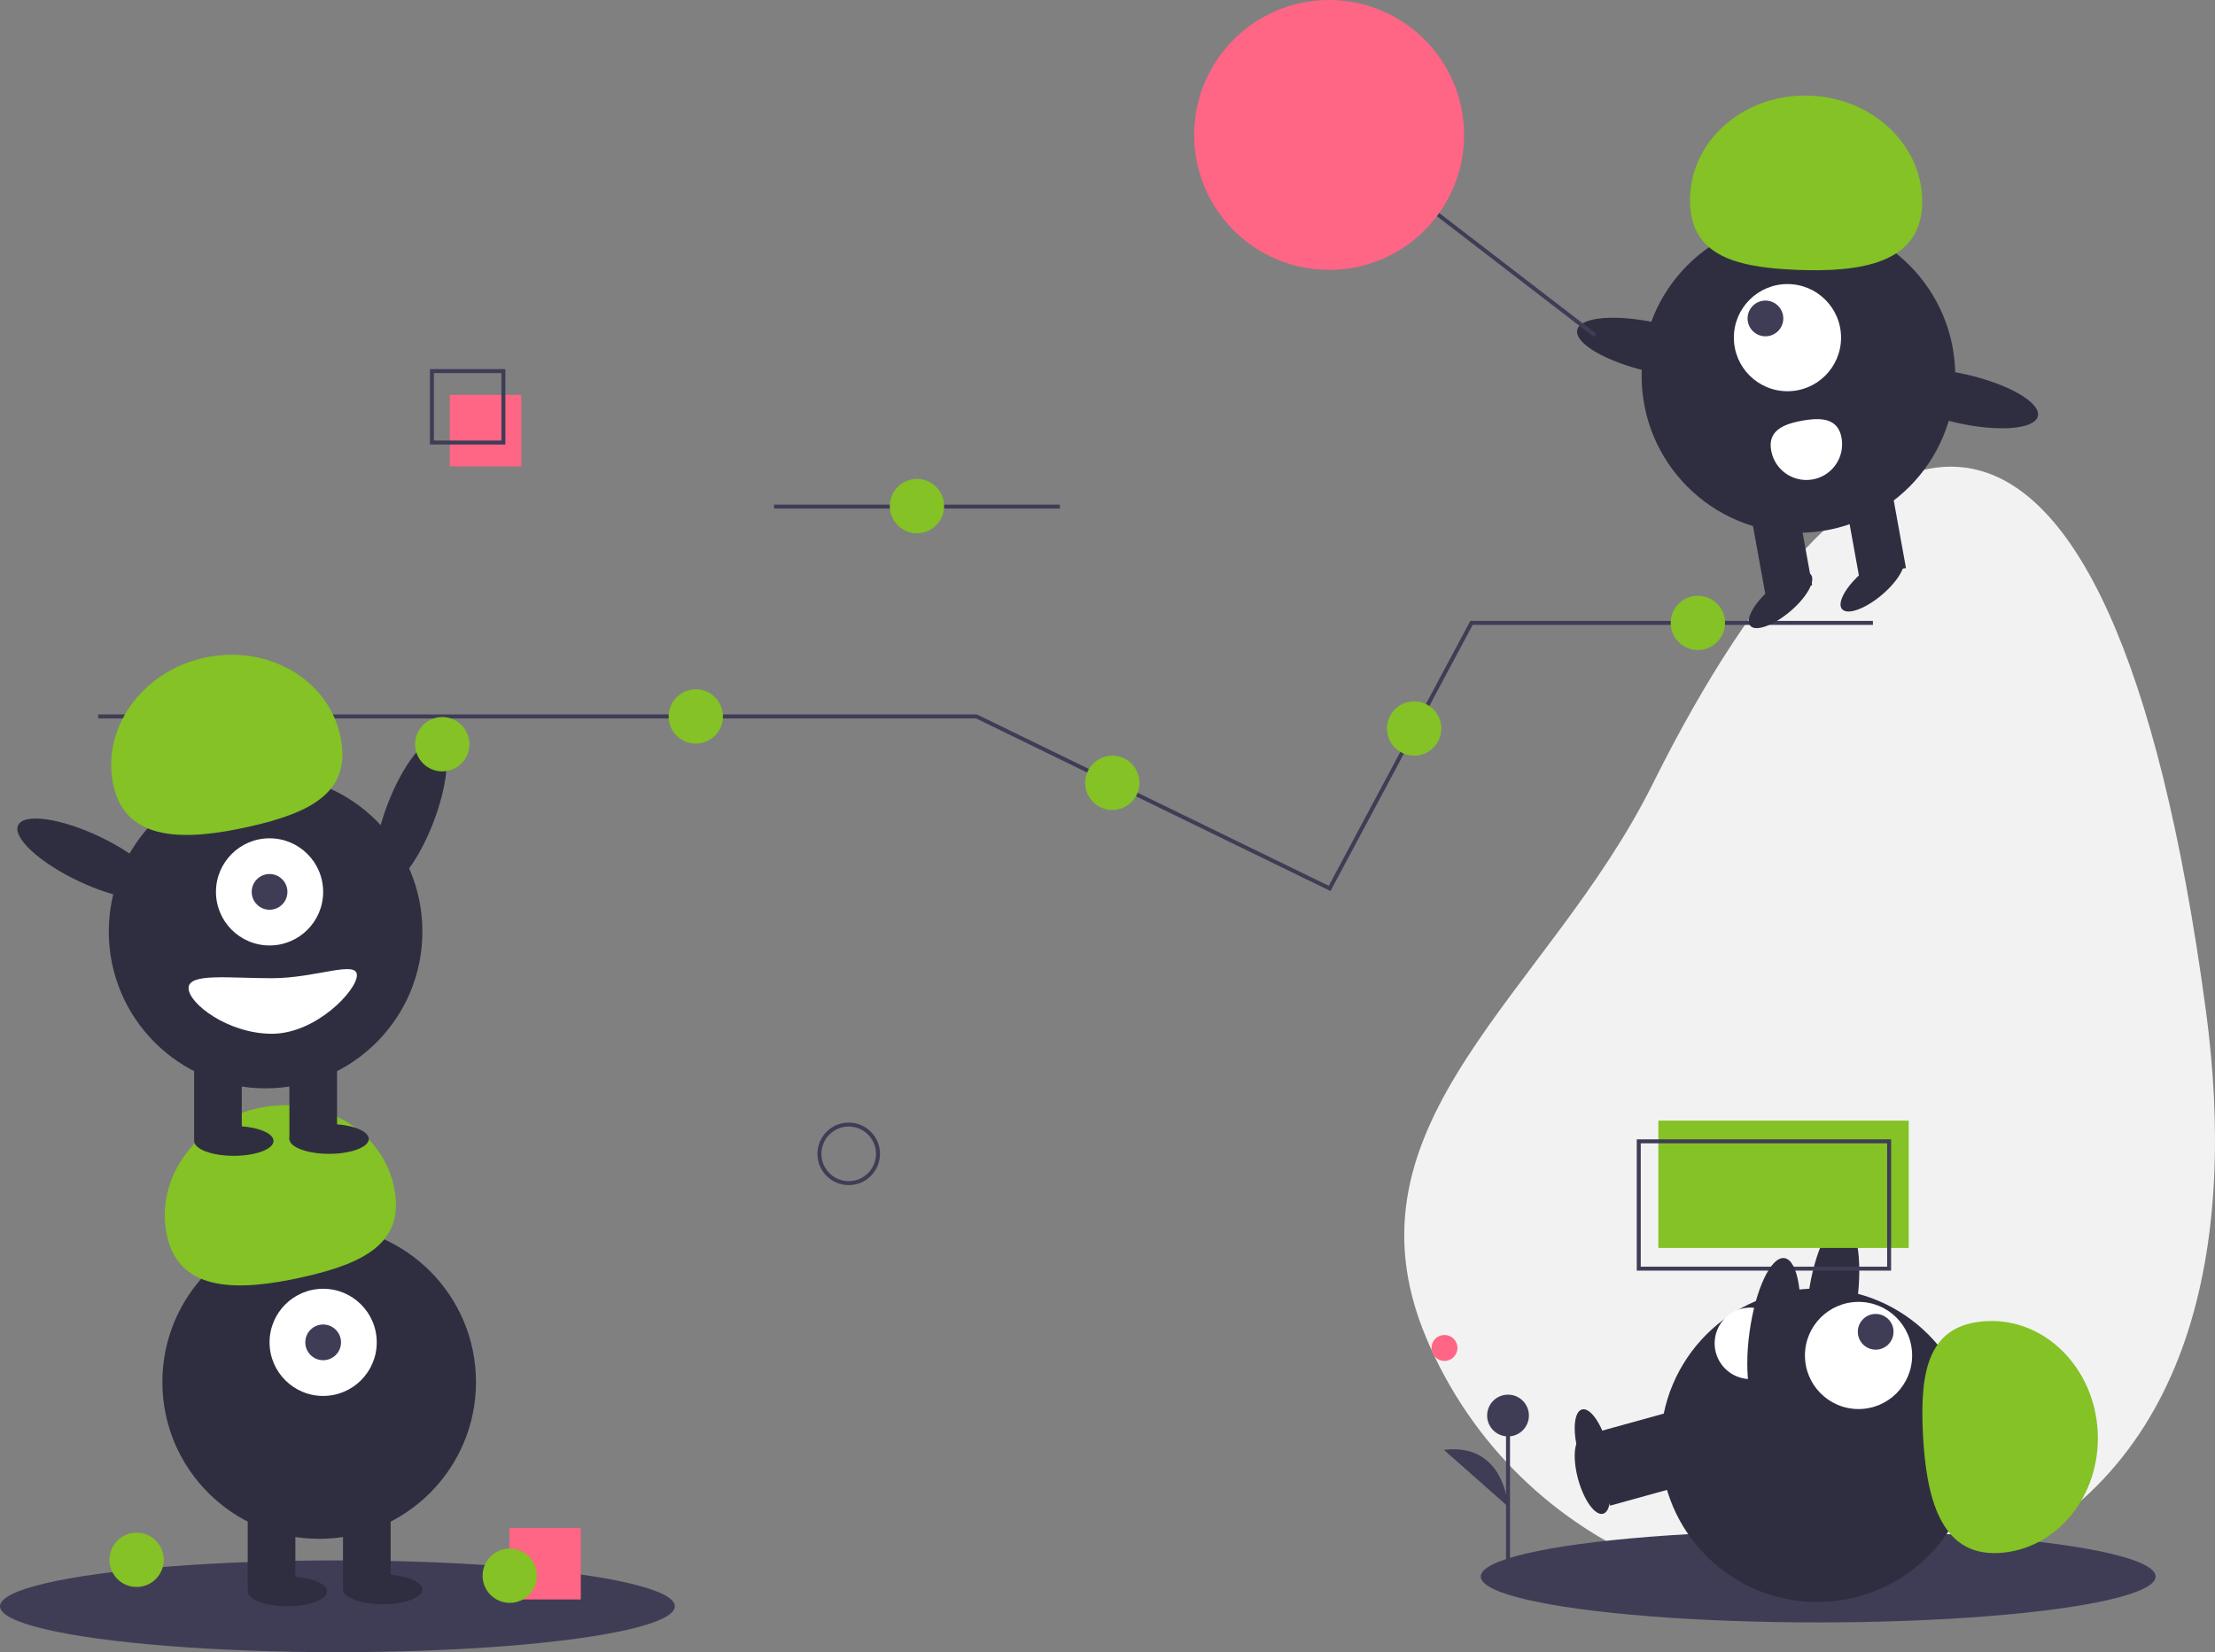 <svg xmlns="http://www.w3.org/2000/svg" id="b32a285a-6b04-4396-8e15-f52ff515c3cb" data-name="Layer 1" viewBox="0 0 1115.914 832.564" class="injected-svg ClassicGrid__ImageFile-sc-td9pmq-4 fNAcXv grid_media" xmlns:xlink="http://www.w3.org/1999/xlink"><rect x="0" y="0" width="1115.914" height="832.564" fill="#808080" stroke="none"/><title>good team</title><line x1="389.957" y1="255.282" x2="533.957" y2="255.282" fill="none" stroke="#3f3d56" stroke-miterlimit="10" stroke-width="2"></line><ellipse cx="248.867" cy="443.498" rx="39.5" ry="12.4" transform="translate(-296.297 483.904) rotate(-69.082)" fill="#2f2e41"></ellipse><path d="M1153.378,543.014c15.666,116.589-5.666,233.305-114.169,278.753S805.904,816.101,760.456,707.599s61.785-173.424,114.169-278.753C981.001,214.952,1104.728,180.95,1153.378,543.014Z" transform="translate(-42.043 -33.718)" fill="#f2f2f2"></path><ellipse cx="916" cy="794.436" rx="170" ry="23.127" fill="#3f3d56"></ellipse><rect x="858.752" y="753.632" width="24" height="43" transform="translate(313.594 1787.214) rotate(-105.452)" fill="#2f2e41"></rect><ellipse cx="844.359" cy="777.24" rx="7.5" ry="20" transform="translate(-218.606 219.344) rotate(-15.452)" fill="#2f2e41"></ellipse><ellipse cx="965.361" cy="688.069" rx="39.5" ry="12.4" transform="translate(111.823 1518.548) rotate(-82.281)" fill="#2f2e41"></ellipse><circle cx="915.585" cy="728.299" r="79" fill="#2f2e41"></circle><rect x="858.752" y="739.632" width="24" height="43" transform="translate(327.088 1769.483) rotate(-105.452)" fill="#2f2e41"></rect><ellipse cx="844.359" cy="763.24" rx="7.5" ry="20" transform="translate(-214.876 218.838) rotate(-15.452)" fill="#2f2e41"></ellipse><circle cx="936.329" cy="683.043" r="27" fill="#fff"></circle><circle cx="944.963" cy="671.116" r="9" fill="#3f3d56"></circle><path d="M1048.858,816.306c29.235-1.463,51.625-28.808,50.01-61.076s-26.623-57.241-55.858-55.778-33.822,24.412-32.207,56.681S1019.623,817.769,1048.858,816.306Z" transform="translate(-42.043 -33.718)" fill="#84c225"></path><path d="M925.341,728.592a18,18,0,0,1-2.904-35.883c9.909-.802,12.611,7.065,13.413,16.973S935.25,727.79,925.341,728.592Z" transform="translate(-42.043 -33.718)" fill="#fff"></path><polyline points="49.464 361.025 491.957 361.025 560.56 394.447 669.866 447.699 741.334 313.887 943.574 313.887" fill="none" stroke="#3f3d56" stroke-miterlimit="10" stroke-width="2"></polyline><circle cx="222.811" cy="375.025" r="13.685" fill="#84c225"></circle><circle cx="350.541" cy="361.025" r="13.685" fill="#84c225"></circle><circle cx="560.384" cy="394.478" r="13.685" fill="#84c225"></circle><circle cx="855.379" cy="313.887" r="13.685" fill="#84c225"></circle><circle cx="712.443" cy="367.108" r="13.685" fill="#84c225"></circle><circle cx="427.576" cy="581.441" r="14.756" fill="none" stroke="#3f3d56" stroke-miterlimit="10" stroke-width="2"></circle><ellipse cx="170" cy="809.436" rx="170" ry="23.127" fill="#3f3d56"></ellipse><circle cx="160.805" cy="696.436" r="79" fill="#2f2e41"></circle><rect x="124.805" y="758.436" width="24" height="43" fill="#2f2e41"></rect><rect x="172.805" y="758.436" width="24" height="43" fill="#2f2e41"></rect><ellipse cx="144.805" cy="801.936" rx="20" ry="7.5" fill="#2f2e41"></ellipse><ellipse cx="192.805" cy="800.936" rx="20" ry="7.5" fill="#2f2e41"></ellipse><circle cx="162.805" cy="676.436" r="27" fill="#fff"></circle><circle cx="162.805" cy="676.436" r="9" fill="#3f3d56"></circle><path d="M126.215,656.687c-6.379-28.568,14.012-57.434,45.544-64.475s62.265,10.41,68.644,38.978-14.519,39.104-46.051,46.145S132.594,685.254,126.215,656.687Z" transform="translate(-42.043 -33.718)" fill="#84c225"></path><circle cx="133.805" cy="469.436" r="79" fill="#2f2e41"></circle><rect x="97.805" y="531.436" width="24" height="43" fill="#2f2e41"></rect><rect x="145.805" y="531.436" width="24" height="43" fill="#2f2e41"></rect><ellipse cx="117.805" cy="574.936" rx="20" ry="7.5" fill="#2f2e41"></ellipse><ellipse cx="165.805" cy="573.936" rx="20" ry="7.5" fill="#2f2e41"></ellipse><circle cx="135.805" cy="449.436" r="27" fill="#fff"></circle><circle cx="135.805" cy="449.436" r="9" fill="#3f3d56"></circle><path d="M99.215,429.687c-6.379-28.568,14.012-57.434,45.544-64.475s62.265,10.41,68.644,38.978-14.519,39.104-46.051,46.145S105.594,458.254,99.215,429.687Z" transform="translate(-42.043 -33.718)" fill="#84c225"></path><ellipse cx="86.867" cy="466.498" rx="12.4" ry="39.5" transform="translate(-413.895 311.359) rotate(-64.626)" fill="#2f2e41"></ellipse><path d="M137.043,531.655c0,7.732,19.909,23,42,23s42.805-21.768,42.805-29.5-20.713,1.5-42.805,1.5S137.043,523.923,137.043,531.655Z" transform="translate(-42.043 -33.718)" fill="#fff"></path><rect x="835.474" y="564.71" width="126.129" height="64.161" fill="#84c225"></rect><rect x="825.603" y="575.129" width="126.129" height="64.161" fill="none" stroke="#3f3d56" stroke-miterlimit="10" stroke-width="2"></rect><rect x="226.603" y="199" width="36" height="36" fill="#ff6584"></rect><rect x="217.603" y="187" width="36" height="36" fill="none" stroke="#3f3d56" stroke-miterlimit="10" stroke-width="2"></rect><circle cx="906.052" cy="189.47" r="79" fill="#2f2e41"></circle><rect x="974.585" y="279.578" width="24" height="43" transform="matrix(-0.984, 0.178, -0.178, -0.984, 1968.981, 387.878)" fill="#2f2e41"></rect><rect x="927.353" y="288.128" width="24" height="43" transform="translate(1876.795 413.255) rotate(169.739)" fill="#2f2e41"></rect><ellipse cx="939.065" cy="336.103" rx="20" ry="7.5" transform="translate(-36.8 652.792) rotate(-40.261)" fill="#2f2e41"></ellipse><ellipse cx="985.313" cy="327.731" rx="20" ry="7.5" transform="translate(-20.433 680.698) rotate(-40.261)" fill="#2f2e41"></ellipse><circle cx="900.521" cy="170.146" r="27" fill="#fff"></circle><circle cx="889.424" cy="160.468" r="9" fill="#3f3d56"></circle><path d="M1010.415,137.245c1.188-29.247-24.019-54.019-56.301-55.331s-59.415,21.335-60.603,50.582,21.252,35.892,53.534,37.203S1009.227,166.492,1010.415,137.245Z" transform="translate(-42.043 -33.718)" fill="#84c225"></path><ellipse cx="875.15" cy="208.796" rx="12.4" ry="39.5" transform="translate(434.061 981.455) rotate(-77.09)" fill="#2f2e41"></ellipse><ellipse cx="1030.224" cy="234.584" rx="12.4" ry="39.5" transform="translate(529.351 1152.636) rotate(-77.09)" fill="#2f2e41"></ellipse><path d="M969.793,254.321a18,18,0,1,1-35.424,6.413c-1.771-9.782,5.792-13.244,15.575-15.014S968.022,244.539,969.793,254.321Z" transform="translate(-42.043 -33.718)" fill="#fff"></path><line x1="712.603" y1="99" x2="803.603" y2="169" fill="none" stroke="#3f3d56" stroke-miterlimit="10" stroke-width="2"></line><circle cx="669.603" cy="68" r="68" fill="#ff6584"></circle><ellipse cx="935.71" cy="706.84" rx="39.5" ry="12.4" transform="translate(67.553 1505.415) rotate(-82.281)" fill="#2f2e41"></ellipse><circle cx="68.811" cy="786.025" r="13.685" fill="#84c225"></circle><rect x="256.603" y="770" width="36" height="36" fill="#ff6584"></rect><circle cx="256.811" cy="794.025" r="13.685" fill="#84c225"></circle><circle cx="461.957" cy="255.025" r="13.685" fill="#84c225"></circle><circle cx="727.721" cy="679.252" r="6.535" fill="#ff6584"></circle><line x1="759.739" y1="787.725" x2="759.739" y2="713.313" fill="#3f3d56" stroke="#3f3d56" stroke-miterlimit="10" stroke-width="2"></line><circle cx="759.739" cy="713.313" r="10.523" fill="#3f3d56"></circle><path d="M801.782,792.893s-1.503-32.332-32.32-28.574" transform="translate(-42.043 -33.718)" fill="#3f3d56"></path></svg>